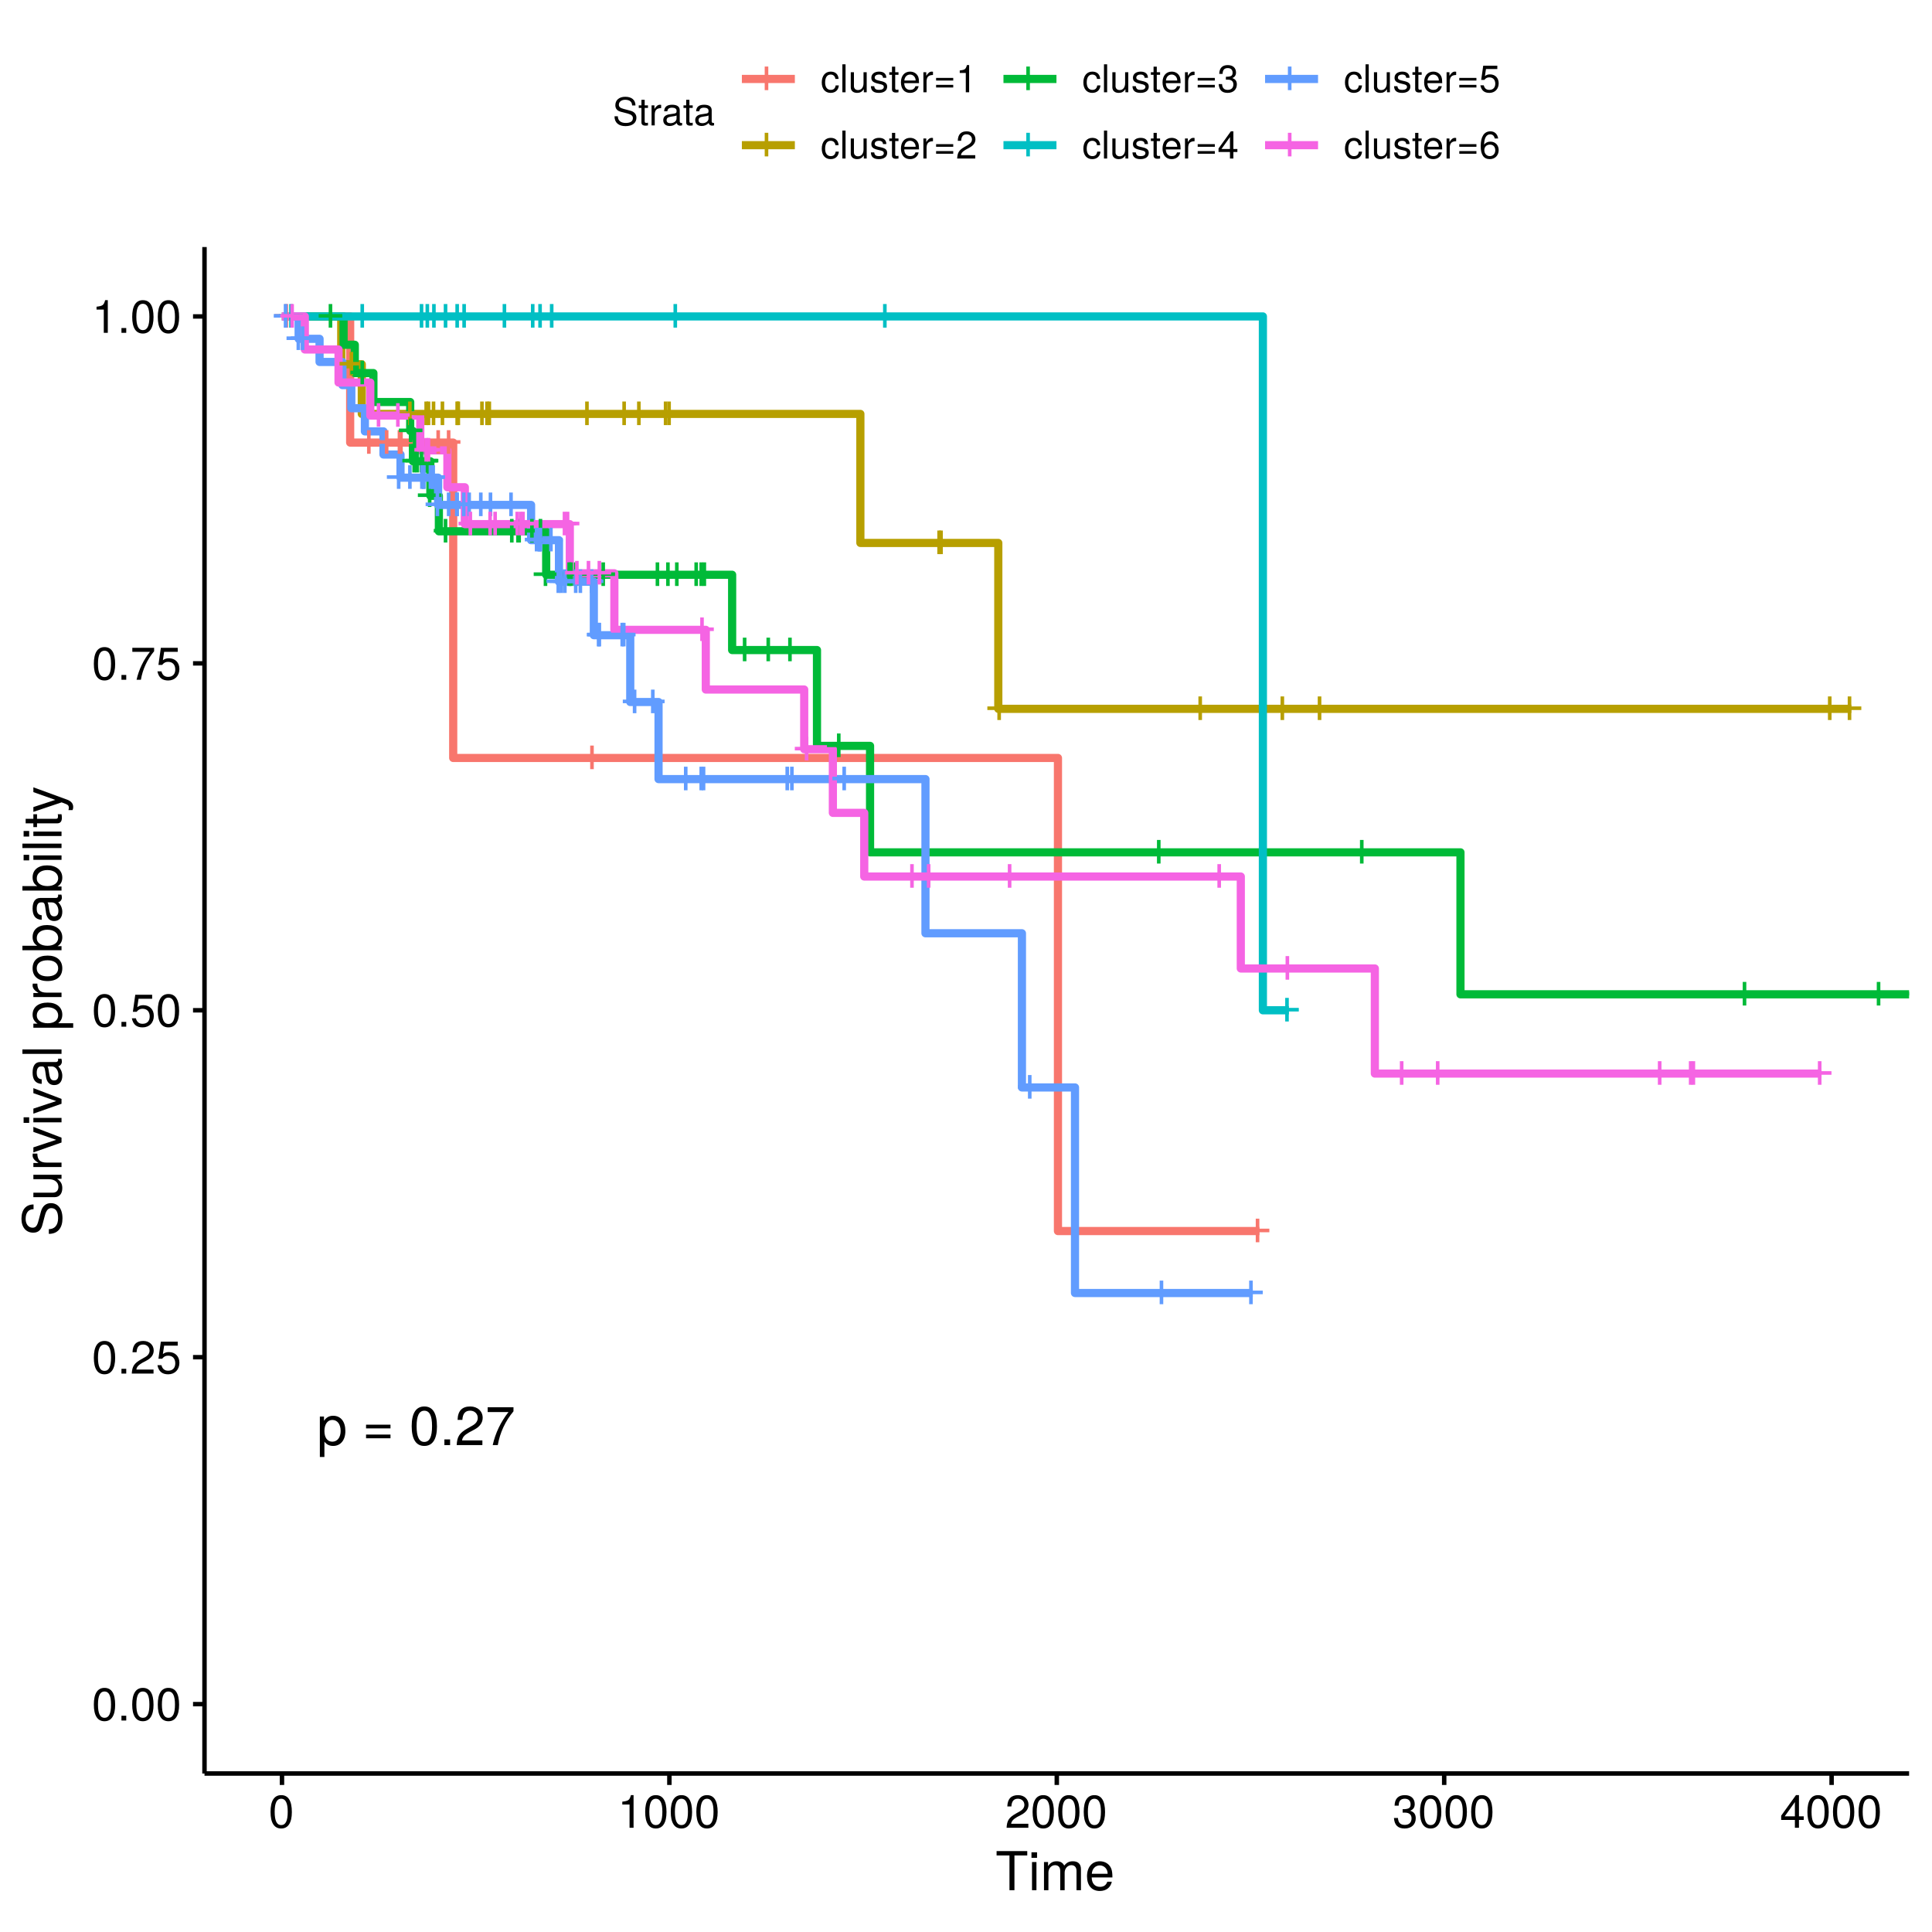 <?xml version="1.0" encoding="UTF-8"?>
<svg xmlns="http://www.w3.org/2000/svg" xmlns:xlink="http://www.w3.org/1999/xlink" width="504pt" height="504pt" viewBox="0 0 504 504" version="1.1">
<defs>
<g>
<symbol overflow="visible" id="glyph0-0">
<path style="stroke:none;" d=""/>
</symbol>
<symbol overflow="visible" id="glyph0-1">
<path style="stroke:none;" d="M 7.094 -2.969 L 7.094 -3.906 L 4.484 -3.906 L 4.484 -6.516 L 3.547 -6.516 L 3.547 -3.906 L 0.938 -3.906 L 0.938 -2.969 L 3.547 -2.969 L 3.547 -0.359 L 4.484 -0.359 L 4.484 -2.969 Z M 7.094 -2.969 "/>
</symbol>
<symbol overflow="visible" id="glyph1-0">
<path style="stroke:none;" d=""/>
</symbol>
<symbol overflow="visible" id="glyph1-1">
<path style="stroke:none;" d="M 7.438 -3.656 C 7.438 -6.156 6.219 -7.656 4.234 -7.656 C 3.234 -7.656 2.422 -7.203 1.859 -6.328 L 1.859 -7.453 L 0.781 -7.453 L 0.781 3.094 L 1.969 3.094 L 1.969 -0.891 C 2.594 -0.125 3.281 0.219 4.25 0.219 C 6.172 0.219 7.438 -1.281 7.438 -3.656 Z M 6.203 -3.688 C 6.203 -1.984 5.328 -0.891 4.031 -0.891 C 2.781 -0.891 1.969 -1.922 1.969 -3.672 C 1.969 -5.422 2.781 -6.562 4.031 -6.562 C 5.344 -6.562 6.203 -5.453 6.203 -3.688 Z M 6.203 -3.688 "/>
</symbol>
<symbol overflow="visible" id="glyph1-2">
<path style="stroke:none;" d=""/>
</symbol>
<symbol overflow="visible" id="glyph1-3">
<path style="stroke:none;" d="M 7.344 -4.359 L 7.344 -5.328 L 0.969 -5.328 L 0.969 -4.359 Z M 7.344 -1.781 L 7.344 -2.75 L 0.969 -2.75 L 0.969 -1.781 Z M 7.344 -1.781 "/>
</symbol>
<symbol overflow="visible" id="glyph1-4">
<path style="stroke:none;" d="M 7.203 -4.844 C 7.203 -8.344 6.094 -10.078 3.906 -10.078 C 1.734 -10.078 0.609 -8.312 0.609 -4.938 C 0.609 -1.531 1.75 0.219 3.906 0.219 C 6.047 0.219 7.203 -1.531 7.203 -4.844 Z M 5.922 -4.969 C 5.922 -2.109 5.281 -0.828 3.875 -0.828 C 2.562 -0.828 1.891 -2.156 1.891 -4.922 C 1.891 -7.672 2.562 -8.969 3.906 -8.969 C 5.266 -8.969 5.922 -7.656 5.922 -4.969 Z M 5.922 -4.969 "/>
</symbol>
<symbol overflow="visible" id="glyph1-5">
<path style="stroke:none;" d="M 2.719 0 L 2.719 -1.484 L 1.234 -1.484 L 1.234 0 Z M 2.719 0 "/>
</symbol>
<symbol overflow="visible" id="glyph1-6">
<path style="stroke:none;" d="M 7.266 -7.125 C 7.266 -8.828 5.938 -10.078 4.031 -10.078 C 1.969 -10.078 0.781 -9.031 0.719 -6.578 L 1.969 -6.578 C 2.062 -8.281 2.766 -8.984 4 -8.984 C 5.141 -8.984 5.984 -8.172 5.984 -7.094 C 5.984 -6.297 5.516 -5.609 4.625 -5.109 L 3.312 -4.359 C 1.203 -3.172 0.594 -2.219 0.484 0 L 7.188 0 L 7.188 -1.234 L 1.891 -1.234 C 2.016 -2.062 2.469 -2.594 3.719 -3.312 L 5.141 -4.078 C 6.547 -4.828 7.266 -5.891 7.266 -7.125 Z M 7.266 -7.125 "/>
</symbol>
<symbol overflow="visible" id="glyph1-7">
<path style="stroke:none;" d="M 7.391 -8.812 L 7.391 -9.875 L 0.656 -9.875 L 0.656 -8.625 L 6.094 -8.625 C 4.094 -6.094 2.672 -3.156 1.969 0 L 3.297 0 C 3.859 -3.25 5.281 -6.297 7.391 -8.812 Z M 7.391 -8.812 "/>
</symbol>
<symbol overflow="visible" id="glyph2-0">
<path style="stroke:none;" d=""/>
</symbol>
<symbol overflow="visible" id="glyph2-1">
<path style="stroke:none;" d="M 6.078 -4.094 C 6.078 -7.047 5.141 -8.516 3.297 -8.516 C 1.469 -8.516 0.516 -7.016 0.516 -4.156 C 0.516 -1.297 1.469 0.188 3.297 0.188 C 5.094 0.188 6.078 -1.297 6.078 -4.094 Z M 5 -4.188 C 5 -1.781 4.453 -0.703 3.281 -0.703 C 2.156 -0.703 1.594 -1.828 1.594 -4.156 C 1.594 -6.484 2.156 -7.578 3.297 -7.578 C 4.438 -7.578 5 -6.469 5 -4.188 Z M 5 -4.188 "/>
</symbol>
<symbol overflow="visible" id="glyph2-2">
<path style="stroke:none;" d="M 2.297 0 L 2.297 -1.25 L 1.047 -1.25 L 1.047 0 Z M 2.297 0 "/>
</symbol>
<symbol overflow="visible" id="glyph2-3">
<path style="stroke:none;" d="M 6.125 -6.016 C 6.125 -7.453 5.016 -8.516 3.406 -8.516 C 1.672 -8.516 0.656 -7.625 0.594 -5.562 L 1.656 -5.562 C 1.734 -6.984 2.328 -7.578 3.375 -7.578 C 4.328 -7.578 5.047 -6.906 5.047 -5.984 C 5.047 -5.312 4.656 -4.734 3.906 -4.312 L 2.797 -3.688 C 1.016 -2.672 0.5 -1.875 0.406 0 L 6.078 0 L 6.078 -1.047 L 1.594 -1.047 C 1.703 -1.734 2.094 -2.188 3.125 -2.797 L 4.328 -3.438 C 5.516 -4.078 6.125 -4.969 6.125 -6.016 Z M 6.125 -6.016 "/>
</symbol>
<symbol overflow="visible" id="glyph2-4">
<path style="stroke:none;" d="M 6.156 -2.812 C 6.156 -4.5 5.047 -5.609 3.406 -5.609 C 2.812 -5.609 2.328 -5.453 1.844 -5.094 L 2.172 -7.281 L 5.719 -7.281 L 5.719 -8.328 L 1.312 -8.328 L 0.688 -3.875 L 1.656 -3.875 C 2.141 -4.469 2.562 -4.672 3.219 -4.672 C 4.359 -4.672 5.078 -3.938 5.078 -2.672 C 5.078 -1.453 4.375 -0.75 3.219 -0.75 C 2.297 -0.75 1.734 -1.219 1.469 -2.188 L 0.422 -2.188 C 0.766 -0.484 1.734 0.188 3.234 0.188 C 4.953 0.188 6.156 -1.016 6.156 -2.812 Z M 6.156 -2.812 "/>
</symbol>
<symbol overflow="visible" id="glyph2-5">
<path style="stroke:none;" d="M 6.234 -7.438 L 6.234 -8.328 L 0.547 -8.328 L 0.547 -7.281 L 5.141 -7.281 C 3.453 -5.141 2.25 -2.656 1.656 0 L 2.781 0 C 3.25 -2.75 4.453 -5.312 6.234 -7.438 Z M 6.234 -7.438 "/>
</symbol>
<symbol overflow="visible" id="glyph2-6">
<path style="stroke:none;" d="M 4.156 0 L 4.156 -8.516 L 3.469 -8.516 C 3.094 -7.203 2.859 -7.016 1.219 -6.812 L 1.219 -6.062 L 3.109 -6.062 L 3.109 0 Z M 4.156 0 "/>
</symbol>
<symbol overflow="visible" id="glyph2-7">
<path style="stroke:none;" d="M 6.078 -2.469 C 6.078 -3.5 5.656 -4.109 4.625 -4.453 C 5.422 -4.766 5.812 -5.312 5.812 -6.172 C 5.812 -7.625 4.844 -8.516 3.234 -8.516 C 1.516 -8.516 0.594 -7.578 0.562 -5.766 L 1.625 -5.766 C 1.641 -7.016 2.156 -7.578 3.234 -7.578 C 4.172 -7.578 4.734 -7.031 4.734 -6.125 C 4.734 -5.219 4.344 -4.844 2.656 -4.844 L 2.656 -3.953 L 3.234 -3.953 C 4.391 -3.953 4.984 -3.406 4.984 -2.453 C 4.984 -1.391 4.328 -0.75 3.234 -0.75 C 2.078 -0.75 1.516 -1.328 1.438 -2.562 L 0.391 -2.562 C 0.516 -0.672 1.453 0.188 3.188 0.188 C 4.938 0.188 6.078 -0.859 6.078 -2.469 Z M 6.078 -2.469 "/>
</symbol>
<symbol overflow="visible" id="glyph2-8">
<path style="stroke:none;" d="M 6.234 -2.047 L 6.234 -2.984 L 4.984 -2.984 L 4.984 -8.516 L 4.203 -8.516 L 0.344 -3.156 L 0.344 -2.047 L 3.922 -2.047 L 3.922 0 L 4.984 0 L 4.984 -2.047 Z M 3.922 -2.984 L 1.266 -2.984 L 3.922 -6.703 Z M 3.922 -2.984 "/>
</symbol>
<symbol overflow="visible" id="glyph3-0">
<path style="stroke:none;" d=""/>
</symbol>
<symbol overflow="visible" id="glyph3-1">
<path style="stroke:none;" d="M 8.297 -9.062 L 8.297 -10.203 L 0.297 -10.203 L 0.297 -9.062 L 3.656 -9.062 L 3.656 0 L 4.953 0 L 4.953 -9.062 Z M 8.297 -9.062 "/>
</symbol>
<symbol overflow="visible" id="glyph3-2">
<path style="stroke:none;" d="M 2.141 0 L 2.141 -7.344 L 0.984 -7.344 L 0.984 0 Z M 2.297 -8.438 L 2.297 -9.891 L 0.844 -9.891 L 0.844 -8.438 Z M 2.297 -8.438 "/>
</symbol>
<symbol overflow="visible" id="glyph3-3">
<path style="stroke:none;" d="M 10.641 0 L 10.641 -5.5 C 10.641 -6.812 9.906 -7.547 8.547 -7.547 C 7.562 -7.547 6.969 -7.25 6.281 -6.422 C 5.859 -7.203 5.266 -7.547 4.312 -7.547 C 3.328 -7.547 2.688 -7.188 2.062 -6.297 L 2.062 -7.344 L 1 -7.344 L 1 0 L 2.156 0 L 2.156 -4.609 C 2.156 -5.672 2.922 -6.531 3.875 -6.531 C 4.75 -6.531 5.234 -5.984 5.234 -5.047 L 5.234 0 L 6.391 0 L 6.391 -4.609 C 6.391 -5.672 7.188 -6.531 8.141 -6.531 C 8.984 -6.531 9.484 -5.984 9.484 -5.047 L 9.484 0 Z M 10.641 0 "/>
</symbol>
<symbol overflow="visible" id="glyph3-4">
<path style="stroke:none;" d="M 7.188 -3.328 C 7.188 -4.391 7.094 -5.062 6.891 -5.609 C 6.406 -6.812 5.297 -7.547 3.922 -7.547 C 1.875 -7.547 0.562 -6.031 0.562 -3.625 C 0.562 -1.219 1.828 0.203 3.891 0.203 C 5.578 0.203 6.734 -0.734 7.031 -2.219 L 5.859 -2.219 C 5.531 -1.266 4.875 -0.875 3.938 -0.875 C 2.719 -0.875 1.812 -1.656 1.781 -3.328 Z M 5.938 -4.375 C 5.938 -4.375 5.938 -4.312 5.922 -4.281 L 1.812 -4.281 C 1.906 -5.594 2.734 -6.469 3.906 -6.469 C 5.047 -6.469 5.938 -5.516 5.938 -4.375 Z M 5.938 -4.375 "/>
</symbol>
<symbol overflow="visible" id="glyph4-0">
<path style="stroke:none;" d=""/>
</symbol>
<symbol overflow="visible" id="glyph4-1">
<path style="stroke:none;" d="M -2.797 -8.688 C -4.062 -8.688 -4.984 -7.906 -5.359 -6.531 L -6.047 -3.969 C -6.375 -2.734 -6.781 -2.281 -7.562 -2.281 C -8.594 -2.281 -9.359 -3.188 -9.359 -4.562 C -9.359 -6.188 -8.625 -7.109 -7.297 -7.109 L -7.297 -8.344 C -9.297 -8.344 -10.453 -6.953 -10.453 -4.609 C -10.453 -2.359 -9.219 -0.984 -7.375 -0.984 C -6.125 -0.984 -5.344 -1.641 -5 -2.984 L -4.328 -5.516 C -3.984 -6.797 -3.469 -7.391 -2.672 -7.391 C -1.547 -7.391 -0.891 -6.547 -0.891 -4.781 C -0.891 -2.859 -1.859 -1.906 -3.312 -1.906 L -3.312 -0.672 C -0.906 -0.672 0.25 -2.297 0.25 -4.703 C 0.25 -7.297 -0.984 -8.688 -2.797 -8.688 Z M -2.797 -8.688 "/>
</symbol>
<symbol overflow="visible" id="glyph4-2">
<path style="stroke:none;" d="M 0 -6.75 L -7.344 -6.75 L -7.344 -5.594 L -3.297 -5.594 C -1.797 -5.594 -0.812 -4.797 -0.812 -3.578 C -0.812 -2.656 -1.375 -2.078 -2.25 -2.078 L -7.344 -2.078 L -7.344 -0.906 L -1.797 -0.906 C -0.578 -0.906 0.203 -1.812 0.203 -3.25 C 0.203 -4.328 -0.172 -5.016 -1.141 -5.703 L 0 -5.703 Z M 0 -6.75 "/>
</symbol>
<symbol overflow="visible" id="glyph4-3">
<path style="stroke:none;" d="M -6.312 -4.5 L -7.5 -4.5 C -7.531 -4.297 -7.547 -4.203 -7.547 -4.047 C -7.547 -3.297 -7.094 -2.719 -6 -2.047 L -7.344 -2.047 L -7.344 -0.984 L 0 -0.984 L 0 -2.141 L -3.812 -2.141 C -5.453 -2.141 -6.281 -2.688 -6.312 -4.5 Z M -6.312 -4.5 "/>
</symbol>
<symbol overflow="visible" id="glyph4-4">
<path style="stroke:none;" d="M -7.344 -6.797 L -7.344 -5.484 L -1.391 -3.422 L -7.344 -1.453 L -7.344 -0.141 L 0 -2.719 L 0 -3.984 Z M -7.344 -6.797 "/>
</symbol>
<symbol overflow="visible" id="glyph4-5">
<path style="stroke:none;" d="M 0 -2.141 L -7.344 -2.141 L -7.344 -0.984 L 0 -0.984 Z M -8.438 -2.297 L -9.891 -2.297 L -9.891 -0.844 L -8.438 -0.844 Z M -8.438 -2.297 "/>
</symbol>
<symbol overflow="visible" id="glyph4-6">
<path style="stroke:none;" d="M -0.031 -7.484 L -0.906 -7.484 C -0.875 -7.359 -0.875 -7.312 -0.875 -7.234 C -0.875 -6.828 -1.094 -6.609 -1.453 -6.609 L -5.547 -6.609 C -6.844 -6.609 -7.547 -5.656 -7.547 -3.844 C -7.547 -2.078 -6.859 -0.984 -5.172 -0.906 L -5.172 -2.094 C -6.062 -2.188 -6.469 -2.719 -6.469 -3.812 C -6.469 -4.859 -6.078 -5.453 -5.375 -5.453 L -5.062 -5.453 C -4.578 -5.453 -4.375 -5.156 -4.25 -4.234 C -4.047 -2.578 -3.984 -2.328 -3.812 -1.875 C -3.453 -1.016 -2.797 -0.594 -1.906 -0.594 C -0.578 -0.594 0.203 -1.516 0.203 -3 C 0.203 -3.938 -0.188 -4.844 -0.875 -5.484 C -0.312 -5.609 0.094 -6.125 0.094 -6.688 C 0.094 -6.938 0.062 -7.109 -0.031 -7.484 Z M -2.531 -5.453 C -1.484 -5.453 -0.812 -4.375 -0.812 -3.25 C -0.812 -2.344 -1.141 -1.812 -1.938 -1.812 C -2.703 -1.812 -3.031 -2.328 -3.219 -3.562 C -3.391 -4.797 -3.438 -5.047 -3.625 -5.453 Z M -2.531 -5.453 "/>
</symbol>
<symbol overflow="visible" id="glyph4-7">
<path style="stroke:none;" d="M 0 -2.109 L -10.203 -2.109 L -10.203 -0.953 L 0 -0.953 Z M 0 -2.109 "/>
</symbol>
<symbol overflow="visible" id="glyph4-8">
<path style="stroke:none;" d=""/>
</symbol>
<symbol overflow="visible" id="glyph4-9">
<path style="stroke:none;" d="M -3.594 -7.328 C -6.062 -7.328 -7.547 -6.125 -7.547 -4.172 C -7.547 -3.172 -7.094 -2.375 -6.234 -1.828 L -7.344 -1.828 L -7.344 -0.766 L 3.047 -0.766 L 3.047 -1.938 L -0.875 -1.938 C -0.125 -2.547 0.203 -3.234 0.203 -4.188 C 0.203 -6.078 -1.266 -7.328 -3.594 -7.328 Z M -3.625 -6.109 C -1.953 -6.109 -0.875 -5.25 -0.875 -3.969 C -0.875 -2.75 -1.891 -1.938 -3.609 -1.938 C -5.328 -1.938 -6.453 -2.75 -6.453 -3.969 C -6.453 -5.266 -5.375 -6.109 -3.625 -6.109 Z M -3.625 -6.109 "/>
</symbol>
<symbol overflow="visible" id="glyph4-10">
<path style="stroke:none;" d="M -3.609 -7.141 C -6.141 -7.141 -7.547 -5.922 -7.547 -3.812 C -7.547 -1.75 -6.125 -0.5 -3.672 -0.5 C -1.203 -0.5 0.203 -1.734 0.203 -3.828 C 0.203 -5.875 -1.203 -7.141 -3.609 -7.141 Z M -3.625 -5.922 C -1.906 -5.922 -0.875 -5.109 -0.875 -3.828 C -0.875 -2.516 -1.891 -1.719 -3.672 -1.719 C -5.438 -1.719 -6.469 -2.516 -6.469 -3.828 C -6.469 -5.141 -5.453 -5.922 -3.625 -5.922 Z M -3.625 -5.922 "/>
</symbol>
<symbol overflow="visible" id="glyph4-11">
<path style="stroke:none;" d="M -3.75 -7.328 C -6.125 -7.328 -7.547 -6.125 -7.547 -4.188 C -7.547 -3.172 -7.172 -2.469 -6.344 -1.922 L -10.203 -1.922 L -10.203 -0.75 L 0 -0.75 L 0 -1.812 L -1.047 -1.812 C -0.203 -2.359 0.203 -3.109 0.203 -4.125 C 0.203 -6.062 -1.375 -7.328 -3.75 -7.328 Z M -3.688 -6.109 C -2.016 -6.109 -0.875 -5.234 -0.875 -3.969 C -0.875 -2.734 -2 -1.922 -3.672 -1.922 C -5.391 -1.922 -6.516 -2.734 -6.453 -3.969 C -6.453 -5.266 -5.312 -6.109 -3.688 -6.109 Z M -3.688 -6.109 "/>
</symbol>
<symbol overflow="visible" id="glyph4-12">
<path style="stroke:none;" d="M 0 -3.562 L -0.984 -3.562 C -0.938 -3.406 -0.922 -3.219 -0.922 -3 C -0.922 -2.484 -1.062 -2.359 -1.578 -2.359 L -6.391 -2.359 L -6.391 -3.562 L -7.344 -3.562 L -7.344 -2.359 L -9.359 -2.359 L -9.359 -1.188 L -7.344 -1.188 L -7.344 -0.203 L -6.391 -0.203 L -6.391 -1.188 L -1.062 -1.188 C -0.328 -1.188 0.094 -1.688 0.094 -2.609 C 0.094 -2.891 0.062 -3.156 0 -3.562 Z M 0 -3.562 "/>
</symbol>
<symbol overflow="visible" id="glyph4-13">
<path style="stroke:none;" d="M -7.344 -6.688 L -7.344 -5.438 L -1.625 -3.406 L -7.344 -1.531 L -7.344 -0.281 L 0.031 -2.766 L 1.188 -2.312 C 1.703 -2.109 1.906 -1.875 1.906 -1.375 C 1.906 -1.203 1.875 -1.016 1.812 -0.75 L 2.875 -0.75 C 3 -1 3.047 -1.234 3.047 -1.547 C 3.047 -2.359 2.594 -3.031 1.547 -3.438 Z M -7.344 -6.688 "/>
</symbol>
<symbol overflow="visible" id="glyph5-0">
<path style="stroke:none;" d=""/>
</symbol>
<symbol overflow="visible" id="glyph5-1">
<path style="stroke:none;" d="M 6.203 -2 C 6.203 -2.906 5.656 -3.562 4.656 -3.828 L 2.828 -4.312 C 1.953 -4.547 1.625 -4.844 1.625 -5.406 C 1.625 -6.141 2.281 -6.688 3.266 -6.688 C 4.422 -6.688 5.078 -6.156 5.078 -5.203 L 5.953 -5.203 C 5.953 -6.641 4.969 -7.469 3.297 -7.469 C 1.688 -7.469 0.703 -6.594 0.703 -5.266 C 0.703 -4.375 1.172 -3.812 2.125 -3.562 L 3.938 -3.094 C 4.859 -2.844 5.281 -2.484 5.281 -1.906 C 5.281 -1.109 4.688 -0.641 3.422 -0.641 C 2.047 -0.641 1.359 -1.328 1.359 -2.375 L 0.484 -2.375 C 0.484 -0.656 1.641 0.188 3.359 0.188 C 5.203 0.188 6.203 -0.703 6.203 -2 Z M 6.203 -2 "/>
</symbol>
<symbol overflow="visible" id="glyph5-2">
<path style="stroke:none;" d="M 2.547 0 L 2.547 -0.703 C 2.438 -0.672 2.297 -0.656 2.141 -0.656 C 1.781 -0.656 1.688 -0.766 1.688 -1.125 L 1.688 -4.562 L 2.547 -4.562 L 2.547 -5.234 L 1.688 -5.234 L 1.688 -6.688 L 0.844 -6.688 L 0.844 -5.234 L 0.141 -5.234 L 0.141 -4.562 L 0.844 -4.562 L 0.844 -0.766 C 0.844 -0.234 1.203 0.062 1.859 0.062 C 2.062 0.062 2.266 0.047 2.547 0 Z M 2.547 0 "/>
</symbol>
<symbol overflow="visible" id="glyph5-3">
<path style="stroke:none;" d="M 3.203 -4.516 L 3.203 -5.359 C 3.062 -5.375 3 -5.391 2.891 -5.391 C 2.344 -5.391 1.938 -5.062 1.453 -4.297 L 1.453 -5.234 L 0.703 -5.234 L 0.703 0 L 1.531 0 L 1.531 -2.719 C 1.531 -3.906 1.922 -4.484 3.203 -4.516 Z M 3.203 -4.516 "/>
</symbol>
<symbol overflow="visible" id="glyph5-4">
<path style="stroke:none;" d="M 5.344 -0.016 L 5.344 -0.656 C 5.266 -0.625 5.219 -0.625 5.172 -0.625 C 4.875 -0.625 4.719 -0.781 4.719 -1.047 L 4.719 -3.953 C 4.719 -4.891 4.047 -5.391 2.75 -5.391 C 1.484 -5.391 0.703 -4.906 0.656 -3.688 L 1.484 -3.688 C 1.562 -4.328 1.938 -4.625 2.719 -4.625 C 3.469 -4.625 3.891 -4.344 3.891 -3.844 L 3.891 -3.625 C 3.891 -3.266 3.688 -3.125 3.016 -3.047 C 1.844 -2.891 1.656 -2.844 1.344 -2.719 C 0.734 -2.469 0.422 -2 0.422 -1.359 C 0.422 -0.406 1.078 0.156 2.141 0.156 C 2.812 0.156 3.453 -0.125 3.922 -0.625 C 4.016 -0.219 4.375 0.062 4.781 0.062 C 4.953 0.062 5.078 0.047 5.344 -0.016 Z M 3.891 -1.812 C 3.891 -1.062 3.125 -0.578 2.312 -0.578 C 1.672 -0.578 1.297 -0.812 1.297 -1.375 C 1.297 -1.938 1.656 -2.172 2.547 -2.297 C 3.438 -2.422 3.609 -2.453 3.891 -2.594 Z M 3.891 -1.812 "/>
</symbol>
<symbol overflow="visible" id="glyph5-5">
<path style="stroke:none;" d="M 4.766 -1.797 L 3.938 -1.797 C 3.797 -0.953 3.359 -0.625 2.656 -0.625 C 1.734 -0.625 1.188 -1.328 1.188 -2.562 C 1.188 -3.875 1.719 -4.625 2.625 -4.625 C 3.328 -4.625 3.766 -4.203 3.875 -3.484 L 4.703 -3.484 C 4.609 -4.766 3.812 -5.391 2.641 -5.391 C 1.234 -5.391 0.312 -4.312 0.312 -2.562 C 0.312 -0.875 1.203 0.156 2.625 0.156 C 3.875 0.156 4.672 -0.594 4.766 -1.797 Z M 4.766 -1.797 "/>
</symbol>
<symbol overflow="visible" id="glyph5-6">
<path style="stroke:none;" d="M 1.516 0 L 1.516 -7.297 L 0.688 -7.297 L 0.688 0 Z M 1.516 0 "/>
</symbol>
<symbol overflow="visible" id="glyph5-7">
<path style="stroke:none;" d="M 4.812 0 L 4.812 -5.234 L 3.984 -5.234 L 3.984 -2.344 C 3.984 -1.281 3.438 -0.578 2.562 -0.578 C 1.906 -0.578 1.484 -0.984 1.484 -1.609 L 1.484 -5.234 L 0.656 -5.234 L 0.656 -1.281 C 0.656 -0.406 1.297 0.156 2.312 0.156 C 3.094 0.156 3.578 -0.125 4.062 -0.812 L 4.062 0 Z M 4.812 0 "/>
</symbol>
<symbol overflow="visible" id="glyph5-8">
<path style="stroke:none;" d="M 4.594 -1.469 C 4.594 -2.25 4.156 -2.641 3.109 -2.891 L 2.312 -3.078 C 1.625 -3.234 1.344 -3.453 1.344 -3.828 C 1.344 -4.312 1.766 -4.625 2.453 -4.625 C 3.125 -4.625 3.484 -4.328 3.5 -3.781 L 4.375 -3.781 C 4.375 -4.812 3.688 -5.391 2.484 -5.391 C 1.266 -5.391 0.469 -4.766 0.469 -3.797 C 0.469 -2.969 0.891 -2.578 2.125 -2.281 L 2.906 -2.094 C 3.484 -1.953 3.719 -1.781 3.719 -1.406 C 3.719 -0.906 3.234 -0.625 2.5 -0.625 C 1.75 -0.625 1.328 -0.797 1.219 -1.594 L 0.344 -1.594 C 0.375 -0.391 1.062 0.156 2.438 0.156 C 3.75 0.156 4.594 -0.453 4.594 -1.469 Z M 4.594 -1.469 "/>
</symbol>
<symbol overflow="visible" id="glyph5-9">
<path style="stroke:none;" d="M 5.125 -2.375 C 5.125 -3.141 5.062 -3.625 4.922 -4.016 C 4.578 -4.875 3.781 -5.391 2.797 -5.391 C 1.344 -5.391 0.406 -4.312 0.406 -2.594 C 0.406 -0.875 1.312 0.156 2.781 0.156 C 3.984 0.156 4.812 -0.531 5.016 -1.594 L 4.188 -1.594 C 3.953 -0.906 3.484 -0.625 2.812 -0.625 C 1.938 -0.625 1.297 -1.188 1.266 -2.375 Z M 4.234 -3.125 C 4.234 -3.125 4.234 -3.078 4.234 -3.062 L 1.297 -3.062 C 1.359 -3.984 1.953 -4.625 2.797 -4.625 C 3.609 -4.625 4.234 -3.938 4.234 -3.125 Z M 4.234 -3.125 "/>
</symbol>
<symbol overflow="visible" id="glyph5-10">
<path style="stroke:none;" d="M 5.156 -3.062 L 5.156 -3.75 L 0.688 -3.75 L 0.688 -3.062 Z M 5.156 -1.25 L 5.156 -1.938 L 0.688 -1.938 L 0.688 -1.25 Z M 5.156 -1.25 "/>
</symbol>
<symbol overflow="visible" id="glyph5-11">
<path style="stroke:none;" d="M 3.469 0 L 3.469 -7.094 L 2.891 -7.094 C 2.578 -6 2.375 -5.844 1.016 -5.688 L 1.016 -5.047 L 2.594 -5.047 L 2.594 0 Z M 3.469 0 "/>
</symbol>
<symbol overflow="visible" id="glyph5-12">
<path style="stroke:none;" d="M 5.109 -5.016 C 5.109 -6.203 4.188 -7.094 2.844 -7.094 C 1.391 -7.094 0.547 -6.344 0.5 -4.625 L 1.375 -4.625 C 1.453 -5.812 1.938 -6.312 2.812 -6.312 C 3.609 -6.312 4.203 -5.75 4.203 -4.984 C 4.203 -4.438 3.875 -3.953 3.25 -3.594 L 2.328 -3.062 C 0.844 -2.234 0.422 -1.562 0.344 0 L 5.062 0 L 5.062 -0.875 L 1.328 -0.875 C 1.422 -1.453 1.734 -1.812 2.609 -2.328 L 3.609 -2.875 C 4.594 -3.406 5.109 -4.141 5.109 -5.016 Z M 5.109 -5.016 "/>
</symbol>
<symbol overflow="visible" id="glyph5-13">
<path style="stroke:none;" d="M 5.062 -2.062 C 5.062 -2.922 4.703 -3.422 3.859 -3.703 C 4.516 -3.969 4.844 -4.438 4.844 -5.141 C 4.844 -6.359 4.047 -7.094 2.688 -7.094 C 1.266 -7.094 0.5 -6.312 0.469 -4.797 L 1.344 -4.797 C 1.375 -5.844 1.797 -6.312 2.703 -6.312 C 3.484 -6.312 3.953 -5.859 3.953 -5.109 C 3.953 -4.344 3.625 -4.047 2.203 -4.047 L 2.203 -3.297 L 2.688 -3.297 C 3.656 -3.297 4.156 -2.844 4.156 -2.047 C 4.156 -1.156 3.609 -0.625 2.688 -0.625 C 1.734 -0.625 1.266 -1.109 1.203 -2.141 L 0.312 -2.141 C 0.438 -0.562 1.203 0.156 2.656 0.156 C 4.125 0.156 5.062 -0.719 5.062 -2.062 Z M 5.062 -2.062 "/>
</symbol>
<symbol overflow="visible" id="glyph5-14">
<path style="stroke:none;" d="M 5.203 -1.703 L 5.203 -2.484 L 4.156 -2.484 L 4.156 -7.094 L 3.5 -7.094 L 0.281 -2.625 L 0.281 -1.703 L 3.266 -1.703 L 3.266 0 L 4.156 0 L 4.156 -1.703 Z M 3.266 -2.484 L 1.047 -2.484 L 3.266 -5.594 Z M 3.266 -2.484 "/>
</symbol>
<symbol overflow="visible" id="glyph5-15">
<path style="stroke:none;" d="M 5.125 -2.344 C 5.125 -3.75 4.203 -4.672 2.844 -4.672 C 2.344 -4.672 1.938 -4.547 1.531 -4.234 L 1.812 -6.062 L 4.766 -6.062 L 4.766 -6.938 L 1.094 -6.938 L 0.562 -3.234 L 1.375 -3.234 C 1.797 -3.719 2.125 -3.891 2.688 -3.891 C 3.625 -3.891 4.234 -3.281 4.234 -2.234 C 4.234 -1.203 3.641 -0.625 2.688 -0.625 C 1.906 -0.625 1.438 -1.016 1.234 -1.812 L 0.344 -1.812 C 0.641 -0.406 1.438 0.156 2.703 0.156 C 4.125 0.156 5.125 -0.844 5.125 -2.344 Z M 5.125 -2.344 "/>
</symbol>
<symbol overflow="visible" id="glyph5-16">
<path style="stroke:none;" d="M 5.125 -2.203 C 5.125 -3.516 4.234 -4.406 2.953 -4.406 C 2.266 -4.406 1.703 -4.141 1.328 -3.625 C 1.344 -5.344 1.906 -6.312 2.906 -6.312 C 3.531 -6.312 3.953 -5.922 4.094 -5.234 L 4.984 -5.234 C 4.812 -6.406 4.047 -7.094 2.969 -7.094 C 1.312 -7.094 0.438 -5.703 0.438 -3.234 C 0.438 -1.016 1.188 0.156 2.812 0.156 C 4.156 0.156 5.125 -0.812 5.125 -2.203 Z M 4.234 -2.125 C 4.234 -1.234 3.625 -0.625 2.812 -0.625 C 2 -0.625 1.375 -1.266 1.375 -2.188 C 1.375 -3.062 1.984 -3.625 2.844 -3.625 C 3.703 -3.625 4.234 -3.078 4.234 -2.125 Z M 4.234 -2.125 "/>
</symbol>
</g>
<clipPath id="clip1">
  <path d="M 53.348 64.449 L 498.023 64.449 L 498.023 462.656 L 53.348 462.656 Z M 53.348 64.449 "/>
</clipPath>
<clipPath id="clip2">
  <path d="M 72 81 L 498.023 81 L 498.023 261 L 72 261 Z M 72 81 "/>
</clipPath>
<clipPath id="clip3">
  <path d="M 497 256 L 498.023 256 L 498.023 263 L 497 263 Z M 497 256 "/>
</clipPath>
</defs>
<g id="surface6">
<rect x="0" y="0" width="504" height="504" style="fill:rgb(100%,100%,100%);fill-opacity:1;stroke:none;"/>
<rect x="0" y="0" width="504" height="504" style="fill:rgb(100%,100%,100%);fill-opacity:1;stroke:none;"/>
<path style="fill:none;stroke-width:1.164;stroke-linecap:round;stroke-linejoin:round;stroke:rgb(100%,100%,100%);stroke-opacity:1;stroke-miterlimit:10;" d="M 0 504 L 504 504 L 504 0 L 0 0 Z M 0 504 "/>
<g clip-path="url(#clip1)" clip-rule="nonzero">
<path style=" stroke:none;fill-rule:nonzero;fill:rgb(100%,100%,100%);fill-opacity:1;" d="M 53.348 462.652 L 498.023 462.652 L 498.023 64.445 L 53.348 64.445 Z M 53.348 462.652 "/>
</g>
<path style="fill:none;stroke-width:2.134;stroke-linecap:butt;stroke-linejoin:round;stroke:rgb(97.255%,46.275%,42.745%);stroke-opacity:1;stroke-miterlimit:10;" d="M 73.559 82.547 L 91.348 82.547 L 91.348 115.457 L 118.227 115.457 L 118.227 197.73 L 275.988 197.73 L 275.988 321.145 L 328.539 321.145 "/>
<path style="fill:none;stroke-width:2.134;stroke-linecap:butt;stroke-linejoin:round;stroke:rgb(71.765%,62.353%,0%);stroke-opacity:1;stroke-miterlimit:10;" d="M 73.559 82.547 L 89.02 82.547 L 89.02 95.031 L 94.379 95.031 L 94.379 107.977 L 224.445 107.977 L 224.445 141.633 L 260.426 141.633 L 260.426 184.91 L 482.965 184.91 "/>
<g clip-path="url(#clip2)" clip-rule="nonzero">
<path style="fill:none;stroke-width:2.134;stroke-linecap:butt;stroke-linejoin:round;stroke:rgb(0%,72.941%,21.961%);stroke-opacity:1;stroke-miterlimit:10;" d="M 73.559 82.547 L 89.629 82.547 L 89.629 89.938 L 92.559 89.938 L 92.559 97.324 L 97.41 97.324 L 97.41 104.871 L 107.012 104.871 L 107.012 112.422 L 107.719 112.422 L 107.719 120.328 L 112.266 120.328 L 112.266 129.336 L 114.488 129.336 L 114.488 138.605 L 142.484 138.605 L 142.484 149.938 L 190.992 149.938 L 190.992 169.578 L 213.125 169.578 L 213.125 194.578 L 226.973 194.578 L 226.973 222.352 L 380.992 222.352 L 380.992 259.387 L 504 259.387 "/>
</g>
<path style="fill:none;stroke-width:2.134;stroke-linecap:butt;stroke-linejoin:round;stroke:rgb(0%,74.902%,76.863%);stroke-opacity:1;stroke-miterlimit:10;" d="M 73.559 82.547 L 329.449 82.547 L 329.449 263.551 L 336.223 263.551 "/>
<path style="fill:none;stroke-width:2.134;stroke-linecap:butt;stroke-linejoin:round;stroke:rgb(38.039%,61.176%,100%);stroke-opacity:1;stroke-miterlimit:10;" d="M 73.559 82.547 L 77.906 82.547 L 77.906 88.387 L 83.363 88.387 L 83.363 94.422 L 89.324 94.422 L 89.324 100.461 L 91.648 100.461 L 91.648 106.496 L 95.188 106.496 L 95.188 112.535 L 100.039 112.535 L 100.039 118.57 L 104.484 118.57 L 104.484 124.605 L 114.285 124.605 L 114.285 131.719 L 138.543 131.719 L 138.543 140.918 L 145.82 140.918 L 145.82 151.762 L 154.914 151.762 L 154.914 165.703 L 164.414 165.703 L 164.414 183.133 L 171.793 183.133 L 171.793 203.242 L 241.426 203.242 L 241.426 243.461 L 266.59 243.461 L 266.59 283.68 L 280.434 283.68 L 280.434 337.305 L 326.82 337.305 "/>
<path style="fill:none;stroke-width:2.134;stroke-linecap:butt;stroke-linejoin:round;stroke:rgb(96.078%,39.216%,89.02%);stroke-opacity:1;stroke-miterlimit:10;" d="M 73.559 82.547 L 79.52 82.547 L 79.52 91.168 L 88.312 91.168 L 88.312 99.785 L 96.602 99.785 L 96.602 108.406 L 109.637 108.406 L 109.637 117.492 L 116.711 117.492 L 116.711 127.109 L 121.262 127.109 L 121.262 136.73 L 148.648 136.73 L 148.648 149.555 L 160.27 149.555 L 160.27 164.305 L 184.121 164.305 L 184.121 179.875 L 209.793 179.875 L 209.793 195.445 L 217.27 195.445 L 217.27 212.051 L 225.457 212.051 L 225.457 228.66 L 323.688 228.66 L 323.688 252.648 L 358.656 252.648 L 358.656 280.062 L 475.184 280.062 "/>
<g style="fill:rgb(97.255%,46.275%,42.745%);fill-opacity:1;">
  <use xlink:href="#glyph0-1" x="70.676" y="85.828"/>
</g>
<g style="fill:rgb(97.255%,46.275%,42.745%);fill-opacity:1;">
  <use xlink:href="#glyph0-1" x="92.203" y="118.738"/>
</g>
<g style="fill:rgb(97.255%,46.275%,42.745%);fill-opacity:1;">
  <use xlink:href="#glyph0-1" x="96.852" y="118.738"/>
</g>
<g style="fill:rgb(97.255%,46.275%,42.745%);fill-opacity:1;">
  <use xlink:href="#glyph0-1" x="100.188" y="118.738"/>
</g>
<g style="fill:rgb(97.255%,46.275%,42.745%);fill-opacity:1;">
  <use xlink:href="#glyph0-1" x="100.59" y="118.738"/>
</g>
<g style="fill:rgb(97.255%,46.275%,42.745%);fill-opacity:1;">
  <use xlink:href="#glyph0-1" x="110.293" y="118.738"/>
</g>
<g style="fill:rgb(97.255%,46.275%,42.745%);fill-opacity:1;">
  <use xlink:href="#glyph0-1" x="113.02" y="118.738"/>
</g>
<g style="fill:rgb(97.255%,46.275%,42.745%);fill-opacity:1;">
  <use xlink:href="#glyph0-1" x="150.414" y="201.012"/>
</g>
<g style="fill:rgb(97.255%,46.275%,42.745%);fill-opacity:1;">
  <use xlink:href="#glyph0-1" x="324.039" y="324.426"/>
</g>
<g style="fill:rgb(71.765%,62.353%,0%);fill-opacity:1;">
  <use xlink:href="#glyph0-1" x="87.656" y="98.312"/>
</g>
<g style="fill:rgb(71.765%,62.353%,0%);fill-opacity:1;">
  <use xlink:href="#glyph0-1" x="102.914" y="111.258"/>
</g>
<g style="fill:rgb(71.765%,62.353%,0%);fill-opacity:1;">
  <use xlink:href="#glyph0-1" x="107.16" y="111.258"/>
</g>
<g style="fill:rgb(71.765%,62.353%,0%);fill-opacity:1;">
  <use xlink:href="#glyph0-1" x="107.766" y="111.258"/>
</g>
<g style="fill:rgb(71.765%,62.353%,0%);fill-opacity:1;">
  <use xlink:href="#glyph0-1" x="109.078" y="111.258"/>
</g>
<g style="fill:rgb(71.765%,62.353%,0%);fill-opacity:1;">
  <use xlink:href="#glyph0-1" x="111.402" y="111.258"/>
</g>
<g style="fill:rgb(71.765%,62.353%,0%);fill-opacity:1;">
  <use xlink:href="#glyph0-1" x="115.246" y="111.258"/>
</g>
<g style="fill:rgb(71.765%,62.353%,0%);fill-opacity:1;">
  <use xlink:href="#glyph0-1" x="115.547" y="111.258"/>
</g>
<g style="fill:rgb(71.765%,62.353%,0%);fill-opacity:1;">
  <use xlink:href="#glyph0-1" x="121.711" y="111.258"/>
</g>
<g style="fill:rgb(71.765%,62.353%,0%);fill-opacity:1;">
  <use xlink:href="#glyph0-1" x="123.027" y="111.258"/>
</g>
<g style="fill:rgb(71.765%,62.353%,0%);fill-opacity:1;">
  <use xlink:href="#glyph0-1" x="123.633" y="111.258"/>
</g>
<g style="fill:rgb(71.765%,62.353%,0%);fill-opacity:1;">
  <use xlink:href="#glyph0-1" x="149.102" y="111.258"/>
</g>
<g style="fill:rgb(71.765%,62.353%,0%);fill-opacity:1;">
  <use xlink:href="#glyph0-1" x="158.801" y="111.258"/>
</g>
<g style="fill:rgb(71.765%,62.353%,0%);fill-opacity:1;">
  <use xlink:href="#glyph0-1" x="162.645" y="111.258"/>
</g>
<g style="fill:rgb(71.765%,62.353%,0%);fill-opacity:1;">
  <use xlink:href="#glyph0-1" x="169.617" y="111.258"/>
</g>
<g style="fill:rgb(71.765%,62.353%,0%);fill-opacity:1;">
  <use xlink:href="#glyph0-1" x="170.527" y="111.258"/>
</g>
<g style="fill:rgb(71.765%,62.353%,0%);fill-opacity:1;">
  <use xlink:href="#glyph0-1" x="240.965" y="144.914"/>
</g>
<g style="fill:rgb(71.765%,62.353%,0%);fill-opacity:1;">
  <use xlink:href="#glyph0-1" x="241.473" y="144.914"/>
</g>
<g style="fill:rgb(71.765%,62.353%,0%);fill-opacity:1;">
  <use xlink:href="#glyph0-1" x="256.633" y="188.191"/>
</g>
<g style="fill:rgb(71.765%,62.353%,0%);fill-opacity:1;">
  <use xlink:href="#glyph0-1" x="309.082" y="188.191"/>
</g>
<g style="fill:rgb(71.765%,62.353%,0%);fill-opacity:1;">
  <use xlink:href="#glyph0-1" x="330.508" y="188.191"/>
</g>
<g style="fill:rgb(71.765%,62.353%,0%);fill-opacity:1;">
  <use xlink:href="#glyph0-1" x="340.211" y="188.191"/>
</g>
<g style="fill:rgb(71.765%,62.353%,0%);fill-opacity:1;">
  <use xlink:href="#glyph0-1" x="473.309" y="188.191"/>
</g>
<g style="fill:rgb(71.765%,62.353%,0%);fill-opacity:1;">
  <use xlink:href="#glyph0-1" x="478.465" y="188.191"/>
</g>
<g style="fill:rgb(0%,72.941%,21.961%);fill-opacity:1;">
  <use xlink:href="#glyph0-1" x="82.195" y="85.828"/>
</g>
<g style="fill:rgb(0%,72.941%,21.961%);fill-opacity:1;">
  <use xlink:href="#glyph0-1" x="90.484" y="100.605"/>
</g>
<g style="fill:rgb(0%,72.941%,21.961%);fill-opacity:1;">
  <use xlink:href="#glyph0-1" x="103.117" y="115.703"/>
</g>
<g style="fill:rgb(0%,72.941%,21.961%);fill-opacity:1;">
  <use xlink:href="#glyph0-1" x="104.027" y="123.609"/>
</g>
<g style="fill:rgb(0%,72.941%,21.961%);fill-opacity:1;">
  <use xlink:href="#glyph0-1" x="104.836" y="123.609"/>
</g>
<g style="fill:rgb(0%,72.941%,21.961%);fill-opacity:1;">
  <use xlink:href="#glyph0-1" x="105.945" y="123.609"/>
</g>
<g style="fill:rgb(0%,72.941%,21.961%);fill-opacity:1;">
  <use xlink:href="#glyph0-1" x="107.059" y="123.609"/>
</g>
<g style="fill:rgb(0%,72.941%,21.961%);fill-opacity:1;">
  <use xlink:href="#glyph0-1" x="107.262" y="123.609"/>
</g>
<g style="fill:rgb(0%,72.941%,21.961%);fill-opacity:1;">
  <use xlink:href="#glyph0-1" x="108.07" y="132.617"/>
</g>
<g style="fill:rgb(0%,72.941%,21.961%);fill-opacity:1;">
  <use xlink:href="#glyph0-1" x="112.211" y="141.887"/>
</g>
<g style="fill:rgb(0%,72.941%,21.961%);fill-opacity:1;">
  <use xlink:href="#glyph0-1" x="129.496" y="141.887"/>
</g>
<g style="fill:rgb(0%,72.941%,21.961%);fill-opacity:1;">
  <use xlink:href="#glyph0-1" x="131.109" y="141.887"/>
</g>
<g style="fill:rgb(0%,72.941%,21.961%);fill-opacity:1;">
  <use xlink:href="#glyph0-1" x="131.414" y="141.887"/>
</g>
<g style="fill:rgb(0%,72.941%,21.961%);fill-opacity:1;">
  <use xlink:href="#glyph0-1" x="134.75" y="141.887"/>
</g>
<g style="fill:rgb(0%,72.941%,21.961%);fill-opacity:1;">
  <use xlink:href="#glyph0-1" x="136.973" y="141.887"/>
</g>
<g style="fill:rgb(0%,72.941%,21.961%);fill-opacity:1;">
  <use xlink:href="#glyph0-1" x="138.285" y="153.219"/>
</g>
<g style="fill:rgb(0%,72.941%,21.961%);fill-opacity:1;">
  <use xlink:href="#glyph0-1" x="144.453" y="153.219"/>
</g>
<g style="fill:rgb(0%,72.941%,21.961%);fill-opacity:1;">
  <use xlink:href="#glyph0-1" x="144.957" y="153.219"/>
</g>
<g style="fill:rgb(0%,72.941%,21.961%);fill-opacity:1;">
  <use xlink:href="#glyph0-1" x="146.168" y="153.219"/>
</g>
<g style="fill:rgb(0%,72.941%,21.961%);fill-opacity:1;">
  <use xlink:href="#glyph0-1" x="153.344" y="153.219"/>
</g>
<g style="fill:rgb(0%,72.941%,21.961%);fill-opacity:1;">
  <use xlink:href="#glyph0-1" x="167.492" y="153.219"/>
</g>
<g style="fill:rgb(0%,72.941%,21.961%);fill-opacity:1;">
  <use xlink:href="#glyph0-1" x="170.223" y="153.219"/>
</g>
<g style="fill:rgb(0%,72.941%,21.961%);fill-opacity:1;">
  <use xlink:href="#glyph0-1" x="172.547" y="153.219"/>
</g>
<g style="fill:rgb(0%,72.941%,21.961%);fill-opacity:1;">
  <use xlink:href="#glyph0-1" x="177.602" y="153.219"/>
</g>
<g style="fill:rgb(0%,72.941%,21.961%);fill-opacity:1;">
  <use xlink:href="#glyph0-1" x="178.914" y="153.219"/>
</g>
<g style="fill:rgb(0%,72.941%,21.961%);fill-opacity:1;">
  <use xlink:href="#glyph0-1" x="179.723" y="153.219"/>
</g>
<g style="fill:rgb(0%,72.941%,21.961%);fill-opacity:1;">
  <use xlink:href="#glyph0-1" x="190.234" y="172.859"/>
</g>
<g style="fill:rgb(0%,72.941%,21.961%);fill-opacity:1;">
  <use xlink:href="#glyph0-1" x="196.398" y="172.859"/>
</g>
<g style="fill:rgb(0%,72.941%,21.961%);fill-opacity:1;">
  <use xlink:href="#glyph0-1" x="202.059" y="172.859"/>
</g>
<g style="fill:rgb(0%,72.941%,21.961%);fill-opacity:1;">
  <use xlink:href="#glyph0-1" x="214.793" y="197.859"/>
</g>
<g style="fill:rgb(0%,72.941%,21.961%);fill-opacity:1;">
  <use xlink:href="#glyph0-1" x="298.27" y="225.633"/>
</g>
<g style="fill:rgb(0%,72.941%,21.961%);fill-opacity:1;">
  <use xlink:href="#glyph0-1" x="351.227" y="225.633"/>
</g>
<g style="fill:rgb(0%,72.941%,21.961%);fill-opacity:1;">
  <use xlink:href="#glyph0-1" x="451.074" y="262.668"/>
</g>
<g style="fill:rgb(0%,72.941%,21.961%);fill-opacity:1;">
  <use xlink:href="#glyph0-1" x="486.043" y="262.668"/>
</g>
<g clip-path="url(#clip3)" clip-rule="nonzero">
<g style="fill:rgb(0%,72.941%,21.961%);fill-opacity:1;">
  <use xlink:href="#glyph0-1" x="496.859" y="262.668"/>
</g>
</g>
<g style="fill:rgb(0%,74.902%,76.863%);fill-opacity:1;">
  <use xlink:href="#glyph0-1" x="71.887" y="85.828"/>
</g>
<g style="fill:rgb(0%,74.902%,76.863%);fill-opacity:1;">
  <use xlink:href="#glyph0-1" x="90.484" y="85.828"/>
</g>
<g style="fill:rgb(0%,74.902%,76.863%);fill-opacity:1;">
  <use xlink:href="#glyph0-1" x="105.945" y="85.828"/>
</g>
<g style="fill:rgb(0%,74.902%,76.863%);fill-opacity:1;">
  <use xlink:href="#glyph0-1" x="107.461" y="85.828"/>
</g>
<g style="fill:rgb(0%,74.902%,76.863%);fill-opacity:1;">
  <use xlink:href="#glyph0-1" x="109.18" y="85.828"/>
</g>
<g style="fill:rgb(0%,74.902%,76.863%);fill-opacity:1;">
  <use xlink:href="#glyph0-1" x="112.211" y="85.828"/>
</g>
<g style="fill:rgb(0%,74.902%,76.863%);fill-opacity:1;">
  <use xlink:href="#glyph0-1" x="115.246" y="85.828"/>
</g>
<g style="fill:rgb(0%,74.902%,76.863%);fill-opacity:1;">
  <use xlink:href="#glyph0-1" x="117.062" y="85.828"/>
</g>
<g style="fill:rgb(0%,74.902%,76.863%);fill-opacity:1;">
  <use xlink:href="#glyph0-1" x="127.574" y="85.828"/>
</g>
<g style="fill:rgb(0%,74.902%,76.863%);fill-opacity:1;">
  <use xlink:href="#glyph0-1" x="134.953" y="85.828"/>
</g>
<g style="fill:rgb(0%,74.902%,76.863%);fill-opacity:1;">
  <use xlink:href="#glyph0-1" x="136.871" y="85.828"/>
</g>
<g style="fill:rgb(0%,74.902%,76.863%);fill-opacity:1;">
  <use xlink:href="#glyph0-1" x="139.902" y="85.828"/>
</g>
<g style="fill:rgb(0%,74.902%,76.863%);fill-opacity:1;">
  <use xlink:href="#glyph0-1" x="172.145" y="85.828"/>
</g>
<g style="fill:rgb(0%,74.902%,76.863%);fill-opacity:1;">
  <use xlink:href="#glyph0-1" x="226.816" y="85.828"/>
</g>
<g style="fill:rgb(0%,74.902%,76.863%);fill-opacity:1;">
  <use xlink:href="#glyph0-1" x="331.723" y="266.832"/>
</g>
<g style="fill:rgb(38.039%,61.176%,100%);fill-opacity:1;">
  <use xlink:href="#glyph0-1" x="70.473" y="85.828"/>
</g>
<g style="fill:rgb(38.039%,61.176%,100%);fill-opacity:1;">
  <use xlink:href="#glyph0-1" x="73.809" y="91.668"/>
</g>
<g style="fill:rgb(38.039%,61.176%,100%);fill-opacity:1;">
  <use xlink:href="#glyph0-1" x="74.922" y="91.668"/>
</g>
<g style="fill:rgb(38.039%,61.176%,100%);fill-opacity:1;">
  <use xlink:href="#glyph0-1" x="99.984" y="127.887"/>
</g>
<g style="fill:rgb(38.039%,61.176%,100%);fill-opacity:1;">
  <use xlink:href="#glyph0-1" x="102.914" y="127.887"/>
</g>
<g style="fill:rgb(38.039%,61.176%,100%);fill-opacity:1;">
  <use xlink:href="#glyph0-1" x="106.047" y="127.887"/>
</g>
<g style="fill:rgb(38.039%,61.176%,100%);fill-opacity:1;">
  <use xlink:href="#glyph0-1" x="106.453" y="127.887"/>
</g>
<g style="fill:rgb(38.039%,61.176%,100%);fill-opacity:1;">
  <use xlink:href="#glyph0-1" x="106.555" y="127.887"/>
</g>
<g style="fill:rgb(38.039%,61.176%,100%);fill-opacity:1;">
  <use xlink:href="#glyph0-1" x="108.27" y="127.887"/>
</g>
<g style="fill:rgb(38.039%,61.176%,100%);fill-opacity:1;">
  <use xlink:href="#glyph0-1" x="108.879" y="127.887"/>
</g>
<g style="fill:rgb(38.039%,61.176%,100%);fill-opacity:1;">
  <use xlink:href="#glyph0-1" x="108.98" y="127.887"/>
</g>
<g style="fill:rgb(38.039%,61.176%,100%);fill-opacity:1;">
  <use xlink:href="#glyph0-1" x="110.09" y="135"/>
</g>
<g style="fill:rgb(38.039%,61.176%,100%);fill-opacity:1;">
  <use xlink:href="#glyph0-1" x="113.02" y="135"/>
</g>
<g style="fill:rgb(38.039%,61.176%,100%);fill-opacity:1;">
  <use xlink:href="#glyph0-1" x="115.145" y="135"/>
</g>
<g style="fill:rgb(38.039%,61.176%,100%);fill-opacity:1;">
  <use xlink:href="#glyph0-1" x="115.246" y="135"/>
</g>
<g style="fill:rgb(38.039%,61.176%,100%);fill-opacity:1;">
  <use xlink:href="#glyph0-1" x="116.961" y="135"/>
</g>
<g style="fill:rgb(38.039%,61.176%,100%);fill-opacity:1;">
  <use xlink:href="#glyph0-1" x="118.379" y="135"/>
</g>
<g style="fill:rgb(38.039%,61.176%,100%);fill-opacity:1;">
  <use xlink:href="#glyph0-1" x="121.41" y="135"/>
</g>
<g style="fill:rgb(38.039%,61.176%,100%);fill-opacity:1;">
  <use xlink:href="#glyph0-1" x="123.938" y="135"/>
</g>
<g style="fill:rgb(38.039%,61.176%,100%);fill-opacity:1;">
  <use xlink:href="#glyph0-1" x="129.293" y="135"/>
</g>
<g style="fill:rgb(38.039%,61.176%,100%);fill-opacity:1;">
  <use xlink:href="#glyph0-1" x="135.961" y="144.199"/>
</g>
<g style="fill:rgb(38.039%,61.176%,100%);fill-opacity:1;">
  <use xlink:href="#glyph0-1" x="136.668" y="144.199"/>
</g>
<g style="fill:rgb(38.039%,61.176%,100%);fill-opacity:1;">
  <use xlink:href="#glyph0-1" x="136.77" y="144.199"/>
</g>
<g style="fill:rgb(38.039%,61.176%,100%);fill-opacity:1;">
  <use xlink:href="#glyph0-1" x="136.973" y="144.199"/>
</g>
<g style="fill:rgb(38.039%,61.176%,100%);fill-opacity:1;">
  <use xlink:href="#glyph0-1" x="139.703" y="144.199"/>
</g>
<g style="fill:rgb(38.039%,61.176%,100%);fill-opacity:1;">
  <use xlink:href="#glyph0-1" x="141.621" y="155.043"/>
</g>
<g style="fill:rgb(38.039%,61.176%,100%);fill-opacity:1;">
  <use xlink:href="#glyph0-1" x="142.43" y="155.043"/>
</g>
<g style="fill:rgb(38.039%,61.176%,100%);fill-opacity:1;">
  <use xlink:href="#glyph0-1" x="143.34" y="155.043"/>
</g>
<g style="fill:rgb(38.039%,61.176%,100%);fill-opacity:1;">
  <use xlink:href="#glyph0-1" x="146.168" y="155.043"/>
</g>
<g style="fill:rgb(38.039%,61.176%,100%);fill-opacity:1;">
  <use xlink:href="#glyph0-1" x="147.383" y="155.043"/>
</g>
<g style="fill:rgb(38.039%,61.176%,100%);fill-opacity:1;">
  <use xlink:href="#glyph0-1" x="150.312" y="155.043"/>
</g>
<g style="fill:rgb(38.039%,61.176%,100%);fill-opacity:1;">
  <use xlink:href="#glyph0-1" x="152.133" y="168.984"/>
</g>
<g style="fill:rgb(38.039%,61.176%,100%);fill-opacity:1;">
  <use xlink:href="#glyph0-1" x="152.336" y="168.984"/>
</g>
<g style="fill:rgb(38.039%,61.176%,100%);fill-opacity:1;">
  <use xlink:href="#glyph0-1" x="158.297" y="168.984"/>
</g>
<g style="fill:rgb(38.039%,61.176%,100%);fill-opacity:1;">
  <use xlink:href="#glyph0-1" x="158.703" y="168.984"/>
</g>
<g style="fill:rgb(38.039%,61.176%,100%);fill-opacity:1;">
  <use xlink:href="#glyph0-1" x="161.531" y="186.414"/>
</g>
<g style="fill:rgb(38.039%,61.176%,100%);fill-opacity:1;">
  <use xlink:href="#glyph0-1" x="166.281" y="186.414"/>
</g>
<g style="fill:rgb(38.039%,61.176%,100%);fill-opacity:1;">
  <use xlink:href="#glyph0-1" x="174.871" y="206.523"/>
</g>
<g style="fill:rgb(38.039%,61.176%,100%);fill-opacity:1;">
  <use xlink:href="#glyph0-1" x="178.914" y="206.523"/>
</g>
<g style="fill:rgb(38.039%,61.176%,100%);fill-opacity:1;">
  <use xlink:href="#glyph0-1" x="179.52" y="206.523"/>
</g>
<g style="fill:rgb(38.039%,61.176%,100%);fill-opacity:1;">
  <use xlink:href="#glyph0-1" x="201.352" y="206.523"/>
</g>
<g style="fill:rgb(38.039%,61.176%,100%);fill-opacity:1;">
  <use xlink:href="#glyph0-1" x="202.562" y="206.523"/>
</g>
<g style="fill:rgb(38.039%,61.176%,100%);fill-opacity:1;">
  <use xlink:href="#glyph0-1" x="216.207" y="206.523"/>
</g>
<g style="fill:rgb(38.039%,61.176%,100%);fill-opacity:1;">
  <use xlink:href="#glyph0-1" x="264.613" y="286.961"/>
</g>
<g style="fill:rgb(38.039%,61.176%,100%);fill-opacity:1;">
  <use xlink:href="#glyph0-1" x="298.977" y="340.586"/>
</g>
<g style="fill:rgb(38.039%,61.176%,100%);fill-opacity:1;">
  <use xlink:href="#glyph0-1" x="322.32" y="340.586"/>
</g>
<g style="fill:rgb(96.078%,39.216%,89.02%);fill-opacity:1;">
  <use xlink:href="#glyph0-1" x="72.191" y="85.828"/>
</g>
<g style="fill:rgb(96.078%,39.216%,89.02%);fill-opacity:1;">
  <use xlink:href="#glyph0-1" x="94.73" y="111.688"/>
</g>
<g style="fill:rgb(96.078%,39.216%,89.02%);fill-opacity:1;">
  <use xlink:href="#glyph0-1" x="99.781" y="111.688"/>
</g>
<g style="fill:rgb(96.078%,39.216%,89.02%);fill-opacity:1;">
  <use xlink:href="#glyph0-1" x="107.16" y="120.773"/>
</g>
<g style="fill:rgb(96.078%,39.216%,89.02%);fill-opacity:1;">
  <use xlink:href="#glyph0-1" x="107.766" y="120.773"/>
</g>
<g style="fill:rgb(96.078%,39.216%,89.02%);fill-opacity:1;">
  <use xlink:href="#glyph0-1" x="118.68" y="140.012"/>
</g>
<g style="fill:rgb(96.078%,39.216%,89.02%);fill-opacity:1;">
  <use xlink:href="#glyph0-1" x="123.836" y="140.012"/>
</g>
<g style="fill:rgb(96.078%,39.216%,89.02%);fill-opacity:1;">
  <use xlink:href="#glyph0-1" x="125.148" y="140.012"/>
</g>
<g style="fill:rgb(96.078%,39.216%,89.02%);fill-opacity:1;">
  <use xlink:href="#glyph0-1" x="130.91" y="140.012"/>
</g>
<g style="fill:rgb(96.078%,39.216%,89.02%);fill-opacity:1;">
  <use xlink:href="#glyph0-1" x="131.82" y="140.012"/>
</g>
<g style="fill:rgb(96.078%,39.216%,89.02%);fill-opacity:1;">
  <use xlink:href="#glyph0-1" x="132.426" y="140.012"/>
</g>
<g style="fill:rgb(96.078%,39.216%,89.02%);fill-opacity:1;">
  <use xlink:href="#glyph0-1" x="143.238" y="140.012"/>
</g>
<g style="fill:rgb(96.078%,39.216%,89.02%);fill-opacity:1;">
  <use xlink:href="#glyph0-1" x="144.047" y="140.012"/>
</g>
<g style="fill:rgb(96.078%,39.216%,89.02%);fill-opacity:1;">
  <use xlink:href="#glyph0-1" x="146.473" y="152.836"/>
</g>
<g style="fill:rgb(96.078%,39.216%,89.02%);fill-opacity:1;">
  <use xlink:href="#glyph0-1" x="149.504" y="152.836"/>
</g>
<g style="fill:rgb(96.078%,39.216%,89.02%);fill-opacity:1;">
  <use xlink:href="#glyph0-1" x="152.336" y="152.836"/>
</g>
<g style="fill:rgb(96.078%,39.216%,89.02%);fill-opacity:1;">
  <use xlink:href="#glyph0-1" x="179.117" y="167.586"/>
</g>
<g style="fill:rgb(96.078%,39.216%,89.02%);fill-opacity:1;">
  <use xlink:href="#glyph0-1" x="206.402" y="198.727"/>
</g>
<g style="fill:rgb(96.078%,39.216%,89.02%);fill-opacity:1;">
  <use xlink:href="#glyph0-1" x="233.891" y="231.941"/>
</g>
<g style="fill:rgb(96.078%,39.216%,89.02%);fill-opacity:1;">
  <use xlink:href="#glyph0-1" x="238.238" y="231.941"/>
</g>
<g style="fill:rgb(96.078%,39.216%,89.02%);fill-opacity:1;">
  <use xlink:href="#glyph0-1" x="259.359" y="231.941"/>
</g>
<g style="fill:rgb(96.078%,39.216%,89.02%);fill-opacity:1;">
  <use xlink:href="#glyph0-1" x="314.035" y="231.941"/>
</g>
<g style="fill:rgb(96.078%,39.216%,89.02%);fill-opacity:1;">
  <use xlink:href="#glyph0-1" x="331.82" y="255.93"/>
</g>
<g style="fill:rgb(96.078%,39.216%,89.02%);fill-opacity:1;">
  <use xlink:href="#glyph0-1" x="361.637" y="283.344"/>
</g>
<g style="fill:rgb(96.078%,39.216%,89.02%);fill-opacity:1;">
  <use xlink:href="#glyph0-1" x="371.035" y="283.344"/>
</g>
<g style="fill:rgb(96.078%,39.216%,89.02%);fill-opacity:1;">
  <use xlink:href="#glyph0-1" x="428.941" y="283.344"/>
</g>
<g style="fill:rgb(96.078%,39.216%,89.02%);fill-opacity:1;">
  <use xlink:href="#glyph0-1" x="437.027" y="283.344"/>
</g>
<g style="fill:rgb(96.078%,39.216%,89.02%);fill-opacity:1;">
  <use xlink:href="#glyph0-1" x="437.734" y="283.344"/>
</g>
<g style="fill:rgb(96.078%,39.216%,89.02%);fill-opacity:1;">
  <use xlink:href="#glyph0-1" x="470.684" y="283.344"/>
</g>
<g style="fill:rgb(0%,0%,0%);fill-opacity:1;">
  <use xlink:href="#glyph1-1" x="82.66" y="376.983"/>
  <use xlink:href="#glyph1-2" x="90.569" y="376.983"/>
  <use xlink:href="#glyph1-3" x="94.524" y="376.983"/>
  <use xlink:href="#glyph1-2" x="102.832" y="376.983"/>
  <use xlink:href="#glyph1-4" x="106.787" y="376.983"/>
  <use xlink:href="#glyph1-5" x="114.696" y="376.983"/>
  <use xlink:href="#glyph1-6" x="118.651" y="376.983"/>
  <use xlink:href="#glyph1-7" x="126.561" y="376.983"/>
</g>
<path style="fill:none;stroke-width:1.164;stroke-linecap:butt;stroke-linejoin:round;stroke:rgb(0%,0%,0%);stroke-opacity:1;stroke-miterlimit:10;" d="M 53.348 462.652 L 53.348 64.449 "/>
<g style="fill:rgb(0%,0%,0%);fill-opacity:1;">
  <use xlink:href="#glyph2-1" x="23.965" y="448.831"/>
  <use xlink:href="#glyph2-2" x="30.637" y="448.831"/>
  <use xlink:href="#glyph2-1" x="33.973" y="448.831"/>
  <use xlink:href="#glyph2-1" x="40.645" y="448.831"/>
</g>
<g style="fill:rgb(0%,0%,0%);fill-opacity:1;">
  <use xlink:href="#glyph2-1" x="23.965" y="358.327"/>
  <use xlink:href="#glyph2-2" x="30.637" y="358.327"/>
  <use xlink:href="#glyph2-3" x="33.973" y="358.327"/>
  <use xlink:href="#glyph2-4" x="40.645" y="358.327"/>
</g>
<g style="fill:rgb(0%,0%,0%);fill-opacity:1;">
  <use xlink:href="#glyph2-1" x="23.965" y="267.827"/>
  <use xlink:href="#glyph2-2" x="30.637" y="267.827"/>
  <use xlink:href="#glyph2-4" x="33.973" y="267.827"/>
  <use xlink:href="#glyph2-1" x="40.645" y="267.827"/>
</g>
<g style="fill:rgb(0%,0%,0%);fill-opacity:1;">
  <use xlink:href="#glyph2-1" x="23.965" y="177.327"/>
  <use xlink:href="#glyph2-2" x="30.637" y="177.327"/>
  <use xlink:href="#glyph2-5" x="33.973" y="177.327"/>
  <use xlink:href="#glyph2-4" x="40.645" y="177.327"/>
</g>
<g style="fill:rgb(0%,0%,0%);fill-opacity:1;">
  <use xlink:href="#glyph2-6" x="23.965" y="86.823"/>
  <use xlink:href="#glyph2-2" x="30.637" y="86.823"/>
  <use xlink:href="#glyph2-1" x="33.973" y="86.823"/>
  <use xlink:href="#glyph2-1" x="40.645" y="86.823"/>
</g>
<path style="fill:none;stroke-width:1.164;stroke-linecap:butt;stroke-linejoin:round;stroke:rgb(0%,0%,0%);stroke-opacity:1;stroke-miterlimit:10;" d="M 50.355 444.555 L 53.348 444.555 "/>
<path style="fill:none;stroke-width:1.164;stroke-linecap:butt;stroke-linejoin:round;stroke:rgb(0%,0%,0%);stroke-opacity:1;stroke-miterlimit:10;" d="M 50.355 354.051 L 53.348 354.051 "/>
<path style="fill:none;stroke-width:1.164;stroke-linecap:butt;stroke-linejoin:round;stroke:rgb(0%,0%,0%);stroke-opacity:1;stroke-miterlimit:10;" d="M 50.355 263.551 L 53.348 263.551 "/>
<path style="fill:none;stroke-width:1.164;stroke-linecap:butt;stroke-linejoin:round;stroke:rgb(0%,0%,0%);stroke-opacity:1;stroke-miterlimit:10;" d="M 50.355 173.051 L 53.348 173.051 "/>
<path style="fill:none;stroke-width:1.164;stroke-linecap:butt;stroke-linejoin:round;stroke:rgb(0%,0%,0%);stroke-opacity:1;stroke-miterlimit:10;" d="M 50.355 82.547 L 53.348 82.547 "/>
<path style="fill:none;stroke-width:1.164;stroke-linecap:butt;stroke-linejoin:round;stroke:rgb(0%,0%,0%);stroke-opacity:1;stroke-miterlimit:10;" d="M 53.348 462.652 L 498.023 462.652 "/>
<path style="fill:none;stroke-width:1.164;stroke-linecap:butt;stroke-linejoin:round;stroke:rgb(0%,0%,0%);stroke-opacity:1;stroke-miterlimit:10;" d="M 73.559 465.645 L 73.559 462.652 "/>
<path style="fill:none;stroke-width:1.164;stroke-linecap:butt;stroke-linejoin:round;stroke:rgb(0%,0%,0%);stroke-opacity:1;stroke-miterlimit:10;" d="M 174.621 465.645 L 174.621 462.652 "/>
<path style="fill:none;stroke-width:1.164;stroke-linecap:butt;stroke-linejoin:round;stroke:rgb(0%,0%,0%);stroke-opacity:1;stroke-miterlimit:10;" d="M 275.684 465.645 L 275.684 462.652 "/>
<path style="fill:none;stroke-width:1.164;stroke-linecap:butt;stroke-linejoin:round;stroke:rgb(0%,0%,0%);stroke-opacity:1;stroke-miterlimit:10;" d="M 376.746 465.645 L 376.746 462.652 "/>
<path style="fill:none;stroke-width:1.164;stroke-linecap:butt;stroke-linejoin:round;stroke:rgb(0%,0%,0%);stroke-opacity:1;stroke-miterlimit:10;" d="M 477.809 465.645 L 477.809 462.652 "/>
<g style="fill:rgb(0%,0%,0%);fill-opacity:1;">
  <use xlink:href="#glyph2-1" x="70.059" y="476.812"/>
</g>
<g style="fill:rgb(0%,0%,0%);fill-opacity:1;">
  <use xlink:href="#glyph2-6" x="161.121" y="476.812"/>
  <use xlink:href="#glyph2-1" x="167.793" y="476.812"/>
  <use xlink:href="#glyph2-1" x="174.465" y="476.812"/>
  <use xlink:href="#glyph2-1" x="181.137" y="476.812"/>
</g>
<g style="fill:rgb(0%,0%,0%);fill-opacity:1;">
  <use xlink:href="#glyph2-3" x="262.184" y="476.812"/>
  <use xlink:href="#glyph2-1" x="268.855" y="476.812"/>
  <use xlink:href="#glyph2-1" x="275.527" y="476.812"/>
  <use xlink:href="#glyph2-1" x="282.199" y="476.812"/>
</g>
<g style="fill:rgb(0%,0%,0%);fill-opacity:1;">
  <use xlink:href="#glyph2-7" x="363.246" y="476.812"/>
  <use xlink:href="#glyph2-1" x="369.918" y="476.812"/>
  <use xlink:href="#glyph2-1" x="376.59" y="476.812"/>
  <use xlink:href="#glyph2-1" x="383.262" y="476.812"/>
</g>
<g style="fill:rgb(0%,0%,0%);fill-opacity:1;">
  <use xlink:href="#glyph2-8" x="464.309" y="476.812"/>
  <use xlink:href="#glyph2-1" x="470.98" y="476.812"/>
  <use xlink:href="#glyph2-1" x="477.652" y="476.812"/>
  <use xlink:href="#glyph2-1" x="484.324" y="476.812"/>
</g>
<g style="fill:rgb(0%,0%,0%);fill-opacity:1;">
  <use xlink:href="#glyph3-1" x="259.684" y="493.096"/>
  <use xlink:href="#glyph3-2" x="268.237" y="493.096"/>
  <use xlink:href="#glyph3-3" x="271.346" y="493.096"/>
  <use xlink:href="#glyph3-4" x="283.008" y="493.096"/>
</g>
<g style="fill:rgb(0%,0%,0%);fill-opacity:1;">
  <use xlink:href="#glyph4-1" x="16.049" y="322.551"/>
  <use xlink:href="#glyph4-2" x="16.049" y="313.213"/>
  <use xlink:href="#glyph4-3" x="16.049" y="305.429"/>
  <use xlink:href="#glyph4-4" x="16.049" y="300.767"/>
  <use xlink:href="#glyph4-5" x="16.049" y="293.767"/>
  <use xlink:href="#glyph4-4" x="16.049" y="290.658"/>
  <use xlink:href="#glyph4-6" x="16.049" y="283.658"/>
  <use xlink:href="#glyph4-7" x="16.049" y="275.874"/>
  <use xlink:href="#glyph4-8" x="16.049" y="272.766"/>
  <use xlink:href="#glyph4-9" x="16.049" y="268.874"/>
  <use xlink:href="#glyph4-3" x="16.049" y="261.09"/>
  <use xlink:href="#glyph4-10" x="16.049" y="256.428"/>
  <use xlink:href="#glyph4-11" x="16.049" y="248.644"/>
  <use xlink:href="#glyph4-6" x="16.049" y="240.859"/>
  <use xlink:href="#glyph4-11" x="16.049" y="233.075"/>
  <use xlink:href="#glyph4-5" x="16.049" y="225.291"/>
  <use xlink:href="#glyph4-7" x="16.049" y="222.183"/>
  <use xlink:href="#glyph4-5" x="16.049" y="219.074"/>
  <use xlink:href="#glyph4-12" x="16.049" y="215.966"/>
  <use xlink:href="#glyph4-13" x="16.049" y="212.074"/>
</g>
<path style=" stroke:none;fill-rule:nonzero;fill:rgb(100%,100%,100%);fill-opacity:1;" d="M 153.844 52.492 L 397.527 52.492 L 397.527 5.977 L 153.844 5.977 Z M 153.844 52.492 "/>
<g style="fill:rgb(0%,0%,0%);fill-opacity:1;">
  <use xlink:href="#glyph5-1" x="159.82" y="32.715"/>
  <use xlink:href="#glyph5-2" x="166.49" y="32.715"/>
  <use xlink:href="#glyph5-3" x="169.271" y="32.715"/>
  <use xlink:href="#glyph5-4" x="172.601" y="32.715"/>
  <use xlink:href="#glyph5-2" x="178.16" y="32.715"/>
  <use xlink:href="#glyph5-4" x="180.94" y="32.715"/>
</g>
<path style="fill:none;stroke-width:2.134;stroke-linecap:butt;stroke-linejoin:round;stroke:rgb(97.255%,46.275%,42.745%);stroke-opacity:1;stroke-miterlimit:10;" d="M 193.531 20.594 L 207.355 20.594 "/>
<g style="fill:rgb(97.255%,46.275%,42.745%);fill-opacity:1;">
  <use xlink:href="#glyph0-1" x="195.941" y="23.875"/>
</g>
<path style="fill:none;stroke-width:2.134;stroke-linecap:butt;stroke-linejoin:round;stroke:rgb(71.765%,62.353%,0%);stroke-opacity:1;stroke-miterlimit:10;" d="M 193.531 37.875 L 207.355 37.875 "/>
<g style="fill:rgb(71.765%,62.353%,0%);fill-opacity:1;">
  <use xlink:href="#glyph0-1" x="195.941" y="41.156"/>
</g>
<path style="fill:none;stroke-width:2.134;stroke-linecap:butt;stroke-linejoin:round;stroke:rgb(0%,72.941%,21.961%);stroke-opacity:1;stroke-miterlimit:10;" d="M 261.773 20.594 L 275.598 20.594 "/>
<g style="fill:rgb(0%,72.941%,21.961%);fill-opacity:1;">
  <use xlink:href="#glyph0-1" x="264.184" y="23.875"/>
</g>
<path style="fill:none;stroke-width:2.134;stroke-linecap:butt;stroke-linejoin:round;stroke:rgb(0%,74.902%,76.863%);stroke-opacity:1;stroke-miterlimit:10;" d="M 261.773 37.875 L 275.598 37.875 "/>
<g style="fill:rgb(0%,74.902%,76.863%);fill-opacity:1;">
  <use xlink:href="#glyph0-1" x="264.184" y="41.156"/>
</g>
<path style="fill:none;stroke-width:2.134;stroke-linecap:butt;stroke-linejoin:round;stroke:rgb(38.039%,61.176%,100%);stroke-opacity:1;stroke-miterlimit:10;" d="M 330.016 20.594 L 343.84 20.594 "/>
<g style="fill:rgb(38.039%,61.176%,100%);fill-opacity:1;">
  <use xlink:href="#glyph0-1" x="332.426" y="23.875"/>
</g>
<path style="fill:none;stroke-width:2.134;stroke-linecap:butt;stroke-linejoin:round;stroke:rgb(96.078%,39.216%,89.02%);stroke-opacity:1;stroke-miterlimit:10;" d="M 330.016 37.875 L 343.84 37.875 "/>
<g style="fill:rgb(96.078%,39.216%,89.02%);fill-opacity:1;">
  <use xlink:href="#glyph0-1" x="332.426" y="41.156"/>
</g>
<g style="fill:rgb(0%,0%,0%);fill-opacity:1;">
  <use xlink:href="#glyph5-5" x="214.062" y="24.074"/>
  <use xlink:href="#glyph5-6" x="219.062" y="24.074"/>
  <use xlink:href="#glyph5-7" x="221.282" y="24.074"/>
  <use xlink:href="#glyph5-8" x="226.842" y="24.074"/>
  <use xlink:href="#glyph5-2" x="231.842" y="24.074"/>
  <use xlink:href="#glyph5-9" x="234.622" y="24.074"/>
  <use xlink:href="#glyph5-3" x="240.182" y="24.074"/>
  <use xlink:href="#glyph5-10" x="243.512" y="24.074"/>
  <use xlink:href="#glyph5-11" x="249.352" y="24.074"/>
</g>
<g style="fill:rgb(0%,0%,0%);fill-opacity:1;">
  <use xlink:href="#glyph5-5" x="214.062" y="41.355"/>
  <use xlink:href="#glyph5-6" x="219.062" y="41.355"/>
  <use xlink:href="#glyph5-7" x="221.282" y="41.355"/>
  <use xlink:href="#glyph5-8" x="226.842" y="41.355"/>
  <use xlink:href="#glyph5-2" x="231.842" y="41.355"/>
  <use xlink:href="#glyph5-9" x="234.622" y="41.355"/>
  <use xlink:href="#glyph5-3" x="240.182" y="41.355"/>
  <use xlink:href="#glyph5-10" x="243.512" y="41.355"/>
  <use xlink:href="#glyph5-12" x="249.352" y="41.355"/>
</g>
<g style="fill:rgb(0%,0%,0%);fill-opacity:1;">
  <use xlink:href="#glyph5-5" x="282.305" y="24.074"/>
  <use xlink:href="#glyph5-6" x="287.305" y="24.074"/>
  <use xlink:href="#glyph5-7" x="289.524" y="24.074"/>
  <use xlink:href="#glyph5-8" x="295.084" y="24.074"/>
  <use xlink:href="#glyph5-2" x="300.084" y="24.074"/>
  <use xlink:href="#glyph5-9" x="302.864" y="24.074"/>
  <use xlink:href="#glyph5-3" x="308.424" y="24.074"/>
  <use xlink:href="#glyph5-10" x="311.754" y="24.074"/>
  <use xlink:href="#glyph5-13" x="317.594" y="24.074"/>
</g>
<g style="fill:rgb(0%,0%,0%);fill-opacity:1;">
  <use xlink:href="#glyph5-5" x="282.305" y="41.355"/>
  <use xlink:href="#glyph5-6" x="287.305" y="41.355"/>
  <use xlink:href="#glyph5-7" x="289.524" y="41.355"/>
  <use xlink:href="#glyph5-8" x="295.084" y="41.355"/>
  <use xlink:href="#glyph5-2" x="300.084" y="41.355"/>
  <use xlink:href="#glyph5-9" x="302.864" y="41.355"/>
  <use xlink:href="#glyph5-3" x="308.424" y="41.355"/>
  <use xlink:href="#glyph5-10" x="311.754" y="41.355"/>
  <use xlink:href="#glyph5-14" x="317.594" y="41.355"/>
</g>
<g style="fill:rgb(0%,0%,0%);fill-opacity:1;">
  <use xlink:href="#glyph5-5" x="350.547" y="24.074"/>
  <use xlink:href="#glyph5-6" x="355.547" y="24.074"/>
  <use xlink:href="#glyph5-7" x="357.767" y="24.074"/>
  <use xlink:href="#glyph5-8" x="363.326" y="24.074"/>
  <use xlink:href="#glyph5-2" x="368.326" y="24.074"/>
  <use xlink:href="#glyph5-9" x="371.106" y="24.074"/>
  <use xlink:href="#glyph5-3" x="376.666" y="24.074"/>
  <use xlink:href="#glyph5-10" x="379.996" y="24.074"/>
  <use xlink:href="#glyph5-15" x="385.836" y="24.074"/>
</g>
<g style="fill:rgb(0%,0%,0%);fill-opacity:1;">
  <use xlink:href="#glyph5-5" x="350.547" y="41.355"/>
  <use xlink:href="#glyph5-6" x="355.547" y="41.355"/>
  <use xlink:href="#glyph5-7" x="357.767" y="41.355"/>
  <use xlink:href="#glyph5-8" x="363.326" y="41.355"/>
  <use xlink:href="#glyph5-2" x="368.326" y="41.355"/>
  <use xlink:href="#glyph5-9" x="371.106" y="41.355"/>
  <use xlink:href="#glyph5-3" x="376.666" y="41.355"/>
  <use xlink:href="#glyph5-10" x="379.996" y="41.355"/>
  <use xlink:href="#glyph5-16" x="385.836" y="41.355"/>
</g>
</g>
</svg>
